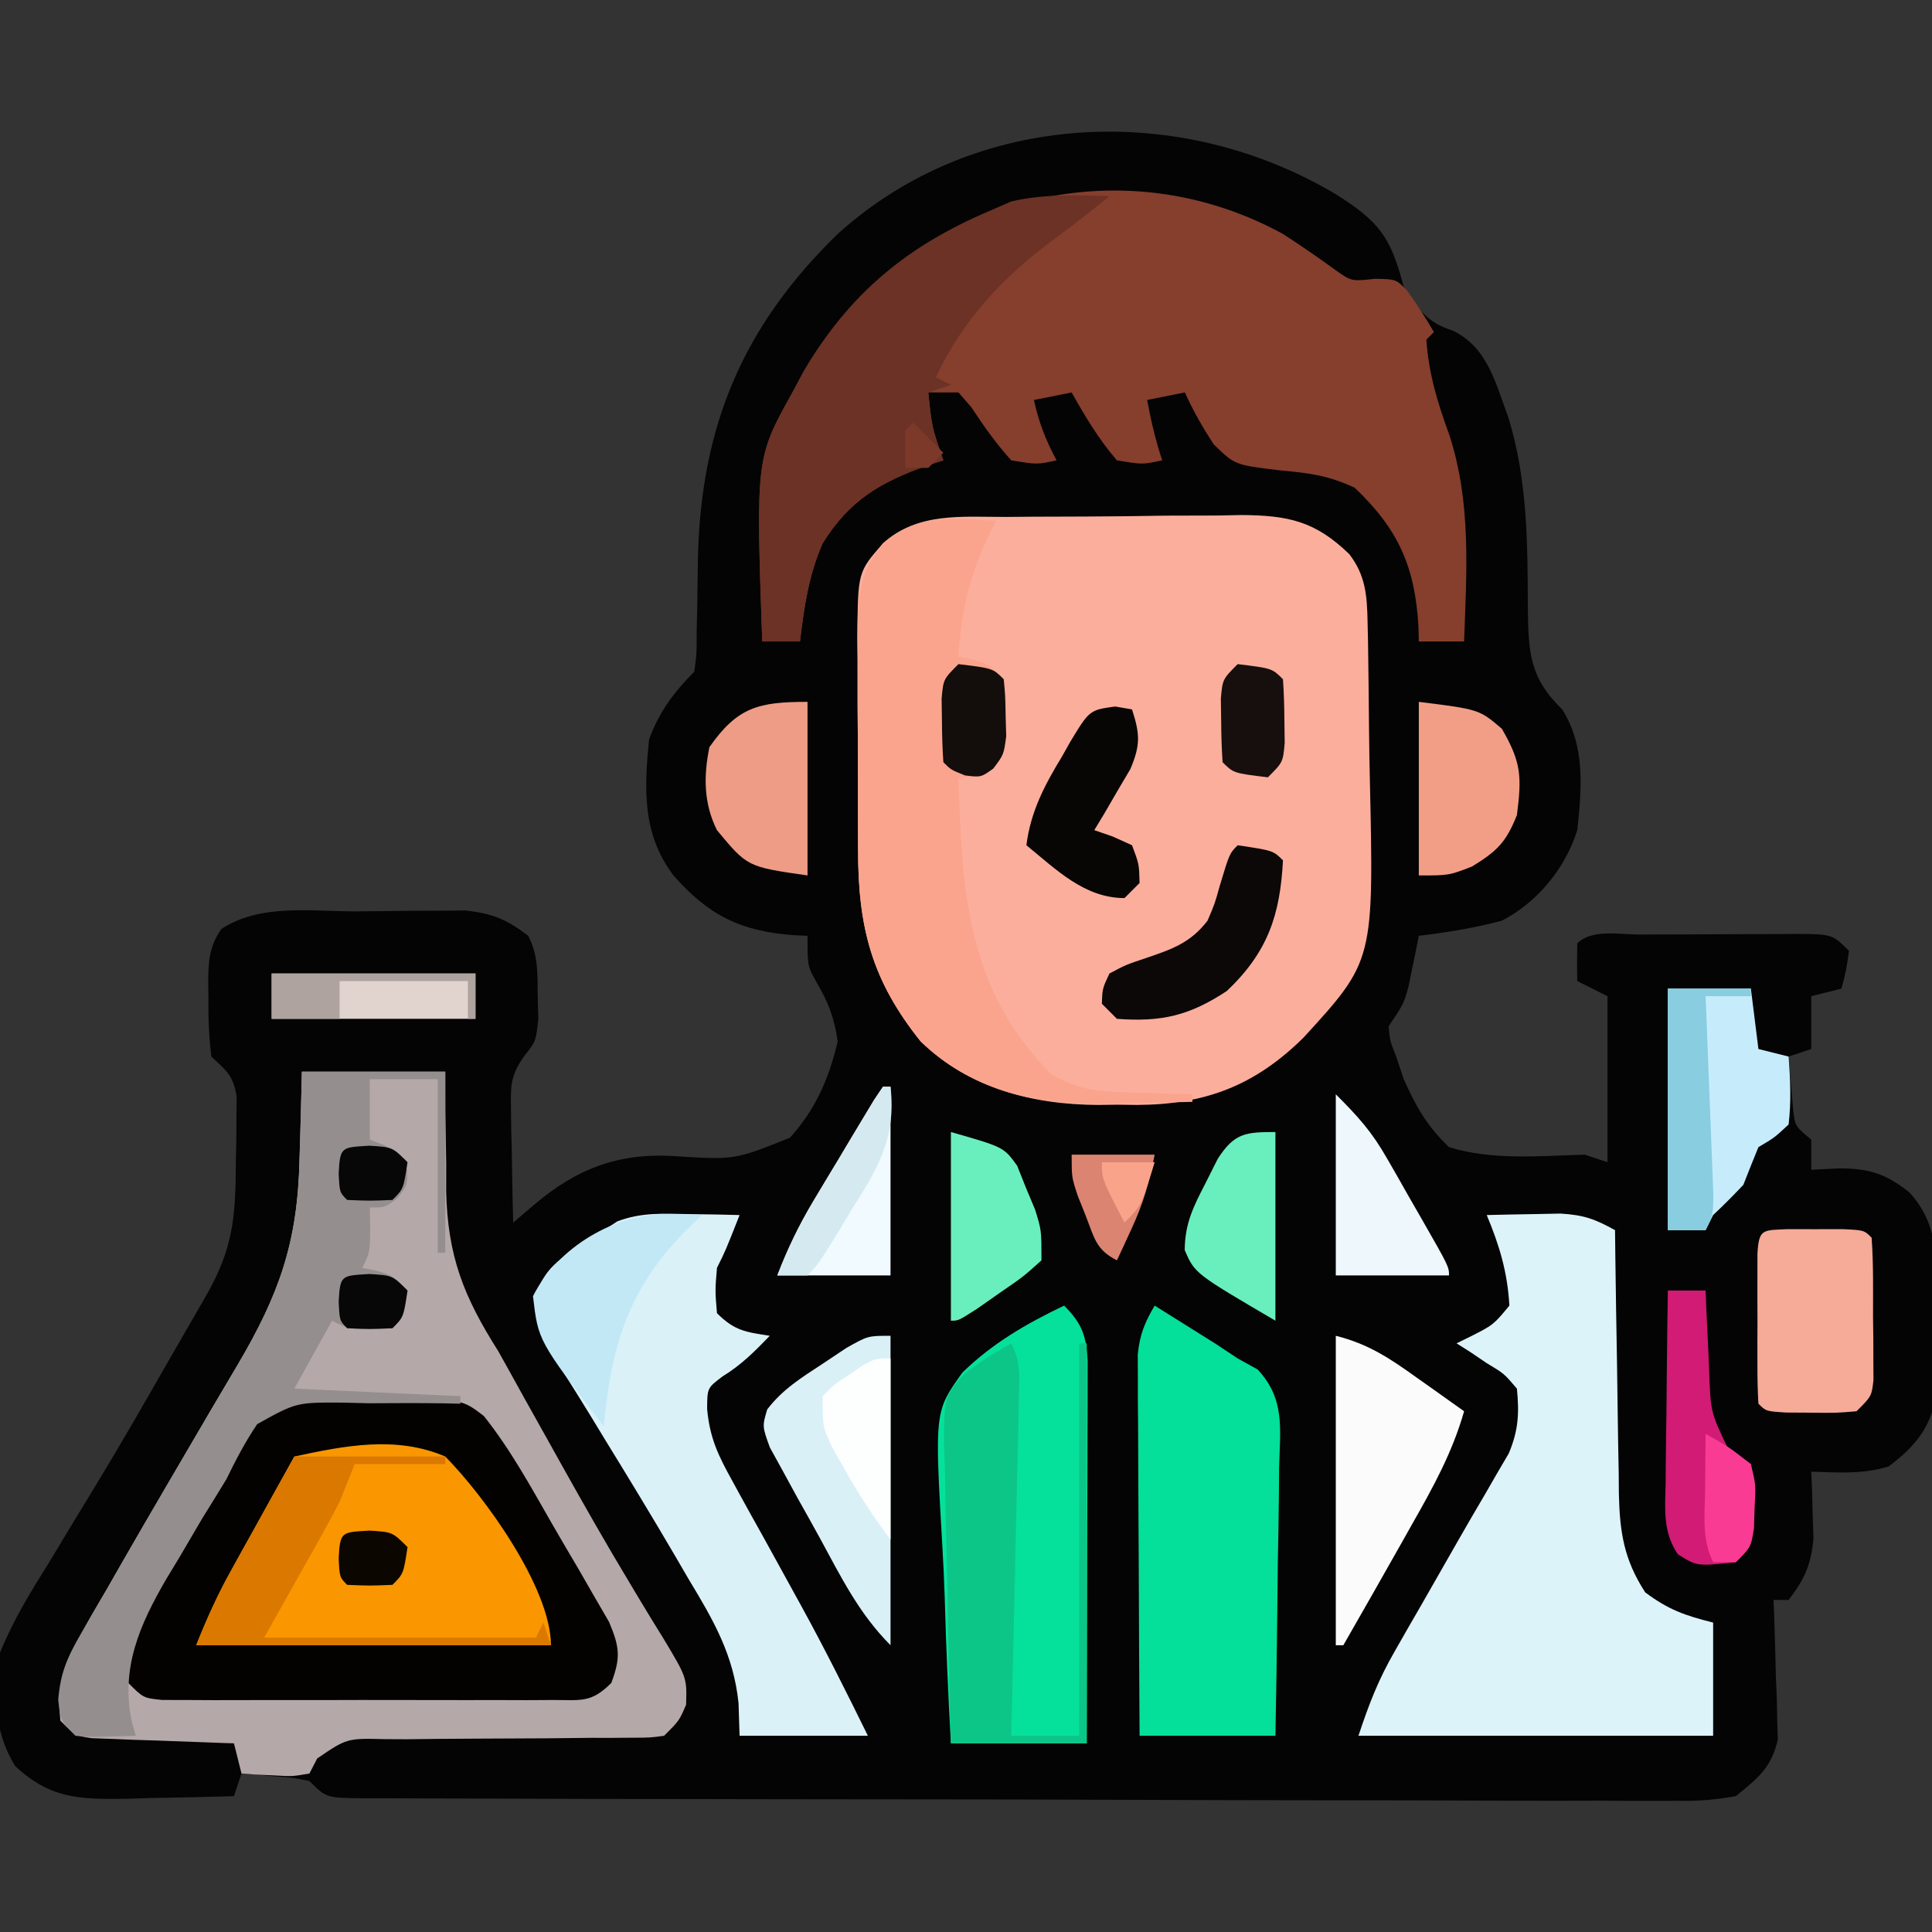 <?xml version="1.0" encoding="UTF-8"?>
<svg version="1.1" xmlns="http://www.w3.org/2000/svg" width="256" height="256">
<rect width="100%" height="100%" fill="#333333" stroke="none"/>
<path d="M0 0 C5.715 3.631 7.171 5.615 8.906 12.211 C10.865 15.251 11.934 16.895 15.406 18.023 C20.027 20.218 21.098 25.049 22.785 29.562 C25.319 37.861 25.329 46.221 25.352 54.846 C25.448 60.647 25.545 63.98 29.906 68.211 C32.99 73.111 32.493 78.623 31.906 84.211 C30.291 89.294 26.652 93.746 21.906 96.211 C18.268 97.174 14.641 97.766 10.906 98.211 C10.785 98.826 10.664 99.441 10.539 100.074 C10.288 101.287 10.288 101.287 10.031 102.523 C9.788 103.724 9.788 103.724 9.539 104.949 C8.906 107.211 8.906 107.211 6.906 110.211 C7.076 112.112 7.076 112.112 7.906 114.211 C8.235 115.194 8.564 116.178 8.902 117.191 C10.569 120.9 11.955 123.383 14.906 126.211 C20.695 128.002 26.928 127.369 32.906 127.211 C33.896 127.541 34.886 127.871 35.906 128.211 C35.906 120.951 35.906 113.691 35.906 106.211 C34.586 105.551 33.266 104.891 31.906 104.211 C31.864 102.545 31.866 100.877 31.906 99.211 C33.847 97.271 37.505 98.047 40.152 98.043 C40.879 98.04 41.605 98.036 42.353 98.033 C43.893 98.028 45.432 98.025 46.971 98.026 C49.33 98.023 51.689 98.005 54.049 97.986 C55.542 97.983 57.035 97.981 58.527 97.98 C59.236 97.973 59.944 97.966 60.674 97.959 C65.677 97.982 65.677 97.982 67.906 100.211 C67.531 102.836 67.531 102.836 66.906 105.211 C65.586 105.541 64.266 105.871 62.906 106.211 C62.906 108.521 62.906 110.831 62.906 113.211 C61.916 113.541 60.926 113.871 59.906 114.211 C60.02 115.67 60.148 117.128 60.281 118.586 C60.351 119.398 60.42 120.21 60.492 121.047 C60.735 123.414 60.735 123.414 62.906 125.211 C62.906 126.531 62.906 127.851 62.906 129.211 C64.123 129.149 65.34 129.087 66.594 129.023 C70.521 129.03 72.772 129.704 75.906 132.211 C80.425 137.097 79.381 142.846 79.344 149.148 C79.364 150.329 79.384 151.509 79.404 152.725 C79.404 153.863 79.403 155.002 79.402 156.176 C79.404 157.213 79.406 158.251 79.408 159.32 C78.682 163.502 76.51 166.008 73.156 168.523 C69.709 169.577 66.501 169.331 62.906 169.211 C62.941 170.019 62.976 170.827 63.012 171.66 C63.039 172.729 63.066 173.797 63.094 174.898 C63.129 175.954 63.163 177.01 63.199 178.098 C62.87 181.593 62.029 183.44 59.906 186.211 C59.246 186.211 58.586 186.211 57.906 186.211 C57.932 186.821 57.959 187.431 57.986 188.059 C58.09 190.839 58.155 193.618 58.219 196.398 C58.282 197.838 58.282 197.838 58.346 199.307 C58.362 200.238 58.378 201.169 58.395 202.129 C58.421 202.983 58.447 203.836 58.474 204.716 C57.627 208.441 55.849 209.83 52.906 212.211 C50.135 212.698 47.982 212.877 45.219 212.826 C44.453 212.831 43.686 212.837 42.897 212.843 C40.332 212.856 37.769 212.833 35.204 212.81 C33.365 212.812 31.525 212.816 29.685 212.822 C24.691 212.832 19.698 212.811 14.704 212.784 C9.483 212.76 4.262 212.763 -0.96 212.762 C-9.725 212.758 -18.491 212.734 -27.256 212.698 C-37.401 212.656 -47.545 212.639 -57.69 212.635 C-68.48 212.632 -79.269 212.613 -90.059 212.588 C-93.174 212.582 -96.289 212.578 -99.403 212.575 C-104.29 212.569 -109.176 212.553 -114.062 212.529 C-115.859 212.521 -117.656 212.517 -119.453 212.517 C-121.898 212.515 -124.343 212.502 -126.788 212.485 C-127.506 212.488 -128.224 212.49 -128.965 212.492 C-133.865 212.439 -133.865 212.439 -136.094 210.211 C-138.296 209.751 -138.296 209.751 -140.719 209.586 C-141.536 209.511 -142.353 209.436 -143.195 209.359 C-144.135 209.286 -144.135 209.286 -145.094 209.211 C-145.424 210.201 -145.754 211.191 -146.094 212.211 C-149.802 212.328 -153.509 212.398 -157.219 212.461 C-158.265 212.494 -159.312 212.528 -160.391 212.562 C-166.599 212.641 -170.471 212.546 -175.094 208.211 C-178.006 203.441 -177.932 198.624 -177.094 193.211 C-175.357 188.899 -172.998 185.078 -170.531 181.148 C-169.512 179.458 -168.493 177.767 -167.477 176.075 C-166.416 174.315 -165.344 172.561 -164.272 170.808 C-160.986 165.412 -157.856 159.926 -154.714 154.445 C-153.131 151.686 -151.537 148.934 -149.945 146.18 C-146.217 139.726 -145.881 135.717 -145.844 128.273 C-145.823 127.258 -145.803 126.243 -145.781 125.197 C-145.776 124.223 -145.771 123.249 -145.766 122.246 C-145.752 120.906 -145.752 120.906 -145.737 119.539 C-146.168 116.729 -147.067 116.1 -149.094 114.211 C-149.392 111.611 -149.513 109.304 -149.469 106.711 C-149.48 106.034 -149.492 105.357 -149.504 104.66 C-149.487 101.76 -149.45 99.719 -147.758 97.305 C-142.596 93.912 -135.842 94.987 -129.897 94.971 C-127.733 94.961 -125.57 94.93 -123.406 94.898 C-122.023 94.892 -120.641 94.887 -119.258 94.883 C-118.004 94.873 -116.751 94.864 -115.459 94.854 C-111.841 95.238 -109.971 96.028 -107.094 98.211 C-105.748 100.902 -105.888 103.083 -105.844 106.086 C-105.818 107.135 -105.792 108.185 -105.766 109.266 C-106.094 112.211 -106.094 112.211 -107.596 114.097 C-109.392 116.632 -109.446 117.907 -109.387 120.977 C-109.377 121.866 -109.367 122.755 -109.357 123.672 C-109.332 124.592 -109.307 125.513 -109.281 126.461 C-109.268 127.397 -109.254 128.333 -109.24 129.297 C-109.205 131.602 -109.156 133.906 -109.094 136.211 C-107.703 135.028 -107.703 135.028 -106.285 133.82 C-100.735 129.096 -95.204 126.983 -87.949 127.387 C-79.765 127.92 -79.765 127.92 -72.414 124.955 C-69.004 121.174 -67.258 117.131 -66.094 112.211 C-66.544 109.055 -67.331 107.033 -68.938 104.297 C-70.094 102.211 -70.094 102.211 -70.094 98.211 C-70.674 98.185 -71.254 98.159 -71.852 98.133 C-78.91 97.62 -83.198 95.54 -87.906 90.148 C-91.997 84.655 -91.736 78.835 -91.094 72.211 C-89.783 68.595 -87.82 65.938 -85.094 63.211 C-84.771 60.789 -84.771 60.789 -84.785 57.969 C-84.76 56.901 -84.735 55.834 -84.709 54.734 C-84.674 52.508 -84.643 50.281 -84.615 48.055 C-84.188 30.597 -78.649 17.423 -66.094 5.211 C-47.835 -11.309 -20.64 -12.339 0 0 Z " fill="#040404" transform="translate(177.094,25.789)"/>
<path d="M0 0 C1.108 -0.01 2.217 -0.02 3.359 -0.03 C5.7 -0.045 8.042 -0.052 10.384 -0.052 C13.957 -0.059 17.528 -0.113 21.102 -0.17 C23.38 -0.179 25.659 -0.185 27.938 -0.188 C29.001 -0.209 30.065 -0.231 31.161 -0.253 C37.343 -0.196 40.882 0.566 45.383 4.923 C47.537 7.718 47.739 10.387 47.81 13.785 C47.83 14.647 47.849 15.509 47.869 16.397 C47.927 20.364 47.976 24.33 48.007 28.297 C48.028 30.377 48.062 32.458 48.109 34.537 C48.653 58.796 48.653 58.796 39.342 68.974 C32.868 75.378 26.268 77.872 17.229 77.914 C15.959 77.897 15.959 77.897 14.664 77.879 C13.822 77.891 12.979 77.902 12.111 77.914 C3.394 77.874 -4.998 75.705 -11.398 69.504 C-17.928 61.364 -19.709 54.305 -19.699 44.031 C-19.704 43.031 -19.708 42.03 -19.712 40.999 C-19.718 38.89 -19.718 36.781 -19.714 34.673 C-19.711 31.449 -19.734 28.226 -19.76 25.002 C-19.762 22.949 -19.763 20.896 -19.762 18.844 C-19.771 17.882 -19.78 16.921 -19.79 15.93 C-19.73 7.304 -19.73 7.304 -16.398 3.504 C-11.754 -0.684 -5.907 0.018 0 0 Z " fill="#FCAE9C" transform="translate(133.398,68.496)"/>
<path d="M0 0 C6.27 0 12.54 0 19 0 C19.004 2.624 19.004 2.624 19.008 5.301 C19.045 7.638 19.085 9.975 19.125 12.312 C19.122 13.46 19.12 14.608 19.117 15.791 C19.313 24.422 21.425 29.784 26 37 C27.098 38.952 28.185 40.911 29.262 42.875 C30.403 44.917 31.545 46.959 32.688 49 C33.289 50.079 33.89 51.159 34.51 52.271 C37.404 57.446 40.33 62.593 43.391 67.672 C43.907 68.534 44.423 69.397 44.954 70.285 C45.919 71.889 46.897 73.486 47.887 75.074 C51.022 80.298 51.022 80.298 50.91 83.891 C50 86 50 86 48 88 C46.109 88.252 46.109 88.252 43.781 88.255 C42.91 88.262 42.039 88.269 41.142 88.276 C40.199 88.275 39.256 88.274 38.285 88.273 C36.3 88.294 34.315 88.315 32.33 88.336 C29.192 88.359 26.054 88.375 22.915 88.381 C19.892 88.39 16.87 88.424 13.848 88.461 C12.907 88.456 11.966 88.451 10.997 88.446 C5.969 88.326 5.969 88.326 2.026 91.009 C1.687 91.666 1.349 92.323 1 93 C-1.262 93.391 -1.262 93.391 -3.688 93.25 C-4.496 93.214 -5.304 93.178 -6.137 93.141 C-6.752 93.094 -7.366 93.048 -8 93 C-8.33 91.68 -8.66 90.36 -9 89 C-9.626 88.98 -10.251 88.96 -10.896 88.94 C-13.723 88.845 -16.549 88.735 -19.375 88.625 C-20.36 88.594 -21.345 88.563 -22.359 88.531 C-23.3 88.493 -24.241 88.454 -25.211 88.414 C-26.08 88.383 -26.95 88.351 -27.845 88.319 C-30 88 -30 88 -32 86 C-32.465 81.441 -31.695 78.721 -29.43 74.789 C-28.589 73.31 -28.589 73.31 -27.732 71.8 C-27.119 70.752 -26.506 69.705 -25.875 68.625 C-25.251 67.535 -24.628 66.444 -23.985 65.321 C-22.006 61.871 -20.008 58.433 -18 55 C-17.344 53.878 -16.687 52.756 -16.011 51.6 C-15.367 50.499 -14.722 49.399 -14.059 48.266 C-13.43 47.192 -12.802 46.119 -12.155 45.013 C-10.953 42.966 -9.746 40.922 -8.533 38.881 C-2.967 29.458 -0.541 22.543 -0.312 11.562 C-0.278 10.449 -0.244 9.336 -0.209 8.189 C-0.127 5.46 -0.062 2.73 0 0 Z " fill="#B5A8A8" transform="translate(40,142)"/>
<path d="M0 0 C2.411 1.56 4.752 3.178 7.074 4.867 C9.095 6.282 9.095 6.282 12.25 5.938 C15 6 15 6 16.477 7.535 C17.744 9.316 18.909 11.107 20 13 C19.505 13.495 19.505 13.495 19 14 C19.313 18.592 20.495 22.368 22.062 26.688 C24.962 35.627 24.334 44.706 24 54 C22.02 54 20.04 54 18 54 C17.986 53.371 17.972 52.742 17.957 52.094 C17.512 44.113 15.296 39.132 9.5 33.625 C5.891 31.949 3.423 31.682 -0.5 31.312 C-6.377 30.607 -6.377 30.607 -9.176 27.879 C-10.642 25.636 -11.9 23.441 -13 21 C-14.65 21.33 -16.3 21.66 -18 22 C-17.477 24.763 -16.891 27.326 -16 30 C-18.625 30.562 -18.625 30.562 -22 30 C-24.399 27.228 -26.213 24.193 -28 21 C-29.65 21.33 -31.3 21.66 -33 22 C-32.372 24.929 -31.414 27.361 -30 30 C-32.562 30.562 -32.562 30.562 -36 30 C-38.011 27.781 -39.645 25.47 -41.289 22.969 C-41.854 22.319 -42.418 21.669 -43 21 C-44.32 21 -45.64 21 -47 21 C-46.515 25.646 -46.515 25.646 -45 30 C-45.652 30.208 -46.305 30.415 -46.977 30.629 C-53.308 32.861 -57.413 35.235 -61 41 C-62.852 45.234 -63.451 49.425 -64 54 C-65.65 54 -67.3 54 -69 54 C-69.836 29.699 -69.836 29.699 -65 21 C-64.502 20.072 -64.005 19.144 -63.492 18.188 C-50.582 -3.91 -22.796 -12.461 0 0 Z " fill="#863E2D" transform="translate(170,31)"/>
<path d="M0 0 C1.184 -0.006 2.368 -0.013 3.588 -0.02 C12.243 0.088 12.243 0.088 15.061 2.266 C18.603 6.718 21.31 11.69 24.13 16.615 C25.25 18.562 26.391 20.494 27.533 22.428 C28.249 23.668 28.963 24.91 29.676 26.152 C30.326 27.274 30.976 28.395 31.646 29.551 C33.056 32.908 33.196 34.254 31.938 37.625 C29.266 40.297 27.967 39.878 24.234 39.884 C23.04 39.89 21.845 39.896 20.614 39.903 C19.318 39.899 18.023 39.895 16.688 39.891 C15.35 39.892 14.012 39.894 12.675 39.896 C9.87 39.899 7.066 39.895 4.262 39.886 C0.663 39.874 -2.935 39.881 -6.533 39.893 C-9.295 39.9 -12.057 39.898 -14.82 39.893 C-16.793 39.891 -18.766 39.897 -20.739 39.903 C-21.934 39.897 -23.129 39.89 -24.359 39.884 C-25.415 39.882 -26.47 39.881 -27.558 39.879 C-30.062 39.625 -30.062 39.625 -32.062 37.625 C-32.596 32.801 -31.541 29.95 -29.176 25.781 C-28.567 24.7 -27.958 23.618 -27.33 22.504 C-26.685 21.389 -26.04 20.274 -25.375 19.125 C-24.749 18.01 -24.123 16.895 -23.479 15.746 C-21.727 12.669 -19.908 9.646 -18.062 6.625 C-17.695 5.934 -17.328 5.242 -16.949 4.53 C-13.221 -1.448 -6.174 -0.169 0 0 Z " fill="#030201" transform="translate(49.062,185.375)"/>
<path d="M0 0 C2.083 -0.054 4.166 -0.093 6.25 -0.125 C7.99 -0.16 7.99 -0.16 9.766 -0.195 C12.908 -0.006 14.318 0.527 17 2 C17.015 3.241 17.029 4.482 17.044 5.76 C17.102 10.379 17.18 14.997 17.262 19.615 C17.296 21.611 17.324 23.607 17.346 25.603 C17.38 28.478 17.432 31.352 17.488 34.227 C17.495 35.114 17.501 36.002 17.508 36.917 C17.627 41.997 18.159 45.612 21 50 C24.087 52.296 26.216 53.054 30 54 C30 58.95 30 63.9 30 69 C14.49 69 -1.02 69 -17 69 C-15.56 64.68 -14.372 61.593 -12.172 57.77 C-11.619 56.801 -11.066 55.832 -10.496 54.834 C-9.92 53.837 -9.344 52.84 -8.75 51.812 C-7.056 48.859 -5.365 45.904 -3.682 42.944 C-2.549 40.961 -1.402 38.987 -0.24 37.021 C0.308 36.069 0.857 35.117 1.422 34.137 C2.166 32.87 2.166 32.87 2.925 31.577 C4.204 28.511 4.318 26.292 4 23 C2.306 21.008 2.306 21.008 0 19.625 C-0.743 19.122 -1.485 18.62 -2.25 18.102 C-2.828 17.738 -3.405 17.375 -4 17 C-3.377 16.694 -2.755 16.389 -2.113 16.074 C0.891 14.548 0.891 14.548 3 12 C2.755 7.59 1.687 4.041 0 0 Z " fill="#DCF3F9" transform="translate(197,161)"/>
<path d="M0 0 C1.263 0.018 2.527 0.036 3.828 0.055 C4.792 0.078 5.757 0.101 6.75 0.125 C4.875 4.875 4.875 4.875 3.75 7.125 C3.5 10.125 3.5 10.125 3.75 13.125 C6.11 15.485 7.529 15.616 10.75 16.125 C8.748 18.199 6.969 19.991 4.5 21.5 C2.461 23.038 2.461 23.038 2.449 25.833 C2.804 29.714 3.935 32.012 5.82 35.414 C6.139 35.999 6.458 36.583 6.786 37.185 C7.804 39.047 8.839 40.899 9.875 42.75 C10.883 44.575 11.887 46.403 12.89 48.23 C13.549 49.431 14.209 50.631 14.871 51.83 C18 57.517 20.886 63.3 23.75 69.125 C18.14 69.125 12.53 69.125 6.75 69.125 C6.704 67.697 6.657 66.268 6.609 64.797 C5.957 58.397 3.284 53.807 0 48.375 C-0.572 47.392 -1.144 46.409 -1.733 45.397 C-4.766 40.205 -7.89 35.072 -11.039 29.949 C-11.64 28.961 -12.241 27.972 -12.86 26.954 C-14.015 25.062 -15.186 23.179 -16.374 21.308 C-20.227 15.013 -20.227 15.013 -20.34 10.707 C-19.098 7.764 -18.067 6.651 -15.438 4.875 C-14.75 4.395 -14.063 3.916 -13.355 3.422 C-12.313 2.78 -12.313 2.78 -11.25 2.125 C-10.653 1.741 -10.056 1.357 -9.441 0.961 C-6.261 -0.252 -3.387 -0.063 0 0 Z " fill="#DAF1F8" transform="translate(91.25,160.875)"/>
<path d="M0 0 C-0.277 0.545 -0.554 1.091 -0.84 1.652 C-3.513 7.217 -4.609 11.841 -5 18 C-4.381 18.124 -3.763 18.247 -3.125 18.375 C-1 19 -1 19 1 21 C1.301 23.277 1.301 23.277 1.312 25.938 C1.329 26.813 1.346 27.688 1.363 28.59 C1 31 1 31 -0.332 32.816 C-2 34 -2 34 -5 34 C-4.526 49.003 -3.94 61.916 7.176 73.211 C10.934 75.591 13.949 75.664 18.312 75.75 C19.053 75.78 19.794 75.809 20.557 75.84 C22.371 75.91 24.185 75.957 26 76 C26 76.33 26 76.66 26 77 C22.854 77.088 19.709 77.141 16.562 77.188 C15.684 77.213 14.806 77.238 13.9 77.264 C4.974 77.362 -3.426 75.369 -10 69 C-16.53 60.86 -18.311 53.801 -18.301 43.527 C-18.305 42.527 -18.309 41.526 -18.314 40.495 C-18.319 38.386 -18.32 36.277 -18.316 34.169 C-18.313 30.945 -18.336 27.722 -18.361 24.498 C-18.364 22.445 -18.364 20.393 -18.363 18.34 C-18.372 17.378 -18.382 16.417 -18.391 15.426 C-18.357 10.471 -18.267 7.001 -15 3 C-10.527 -0.931 -5.623 -0.295 0 0 Z " fill="#FBA48D" transform="translate(132,69)"/>
<path d="M0 0 C2.384 2.384 2.951 4.026 3.12 7.373 C3.117 8.775 3.117 8.775 3.114 10.206 C3.113 11.267 3.113 12.328 3.113 13.421 C3.108 14.564 3.103 15.708 3.098 16.887 C3.096 18.059 3.095 19.231 3.093 20.439 C3.088 24.188 3.075 27.938 3.062 31.688 C3.057 34.227 3.053 36.767 3.049 39.307 C3.038 45.538 3.021 51.769 3 58 C-2.94 58 -8.88 58 -15 58 C-15.373 51.509 -15.644 45.023 -15.824 38.524 C-15.899 36.318 -16.001 34.113 -16.132 31.91 C-17.164 14.024 -17.164 14.024 -13.479 8.875 C-9.499 4.987 -4.992 2.391 0 0 Z " fill="#05E19A" transform="translate(141,173)"/>
<path d="M0 0 C1.732 1.08 3.46 2.164 5.188 3.25 C6.15 3.853 7.113 4.457 8.105 5.078 C9.538 6.029 9.538 6.029 11 7 C11.875 7.484 12.749 7.968 13.65 8.467 C17.304 12.406 16.624 16.272 16.488 21.453 C16.481 22.468 16.474 23.484 16.467 24.53 C16.439 27.771 16.376 31.01 16.312 34.25 C16.287 36.448 16.265 38.646 16.244 40.844 C16.189 46.23 16.103 51.615 16 57 C10.06 57 4.12 57 -2 57 C-2.049 49.525 -2.086 42.051 -2.11 34.576 C-2.12 32.032 -2.134 29.489 -2.151 26.946 C-2.175 23.292 -2.186 19.638 -2.195 15.984 C-2.206 14.846 -2.216 13.707 -2.227 12.534 C-2.227 11.473 -2.227 10.412 -2.227 9.319 C-2.231 8.387 -2.236 7.454 -2.241 6.493 C-1.988 3.877 -1.328 2.246 0 0 Z " fill="#04DF99" transform="translate(153,173)"/>
<path d="M0 0 C6.678 -1.451 13.528 -2.791 20 0 C25.119 5.159 34 17.396 34 25 C18.49 25 2.98 25 -13 25 C-11.59 21.474 -10.22 18.419 -8.398 15.137 C-7.664 13.807 -7.664 13.807 -6.914 12.451 C-6.406 11.539 -5.898 10.627 -5.375 9.688 C-4.859 8.756 -4.344 7.825 -3.812 6.865 C-2.544 4.575 -1.273 2.287 0 0 Z " fill="#FA9600" transform="translate(39,193)"/>
<path d="M0 0 C6.27 0 12.54 0 19 0 C19 7.92 19 15.84 19 24 C18.67 24 18.34 24 18 24 C18 16.41 18 8.82 18 1 C15.03 1 12.06 1 9 1 C9 3.64 9 6.28 9 9 C9.959 9.371 9.959 9.371 10.938 9.75 C13 11 13 11 13.938 12.938 C14 15 14 15 12.688 16.75 C11 18 11 18 9 18 C9.021 18.949 9.041 19.898 9.062 20.875 C9 24 9 24 8 26 C8.619 26.124 9.238 26.247 9.875 26.375 C12 27 12 27 14 29 C13.464 32.536 13.464 32.536 12 34 C6.471 34.235 6.471 34.235 4 33 C2.35 35.97 0.7 38.94 -1 42 C9.89 42.495 9.89 42.495 21 43 C21 43.33 21 43.66 21 44 C20.274 43.983 19.548 43.966 18.8 43.949 C15.491 43.899 12.185 43.917 8.875 43.938 C7.162 43.896 7.162 43.896 5.414 43.854 C-0.743 43.822 -0.743 43.822 -5.922 46.706 C-7.512 49.061 -8.754 51.447 -10 54 C-11.047 55.726 -12.106 57.445 -13.176 59.156 C-14.225 60.935 -15.27 62.717 -16.312 64.5 C-16.849 65.386 -17.386 66.271 -17.939 67.184 C-21.498 73.295 -24.075 79.098 -22.505 86.256 C-22.338 86.831 -22.172 87.407 -22 88 C-28.055 88.195 -28.055 88.195 -30 88 C-32 86 -32 86 -32.286 83.201 C-31.973 79.7 -31.174 77.816 -29.43 74.789 C-28.589 73.31 -28.589 73.31 -27.732 71.8 C-27.119 70.752 -26.506 69.705 -25.875 68.625 C-25.251 67.535 -24.628 66.444 -23.985 65.321 C-22.006 61.871 -20.008 58.433 -18 55 C-17.344 53.878 -16.687 52.756 -16.011 51.6 C-15.367 50.499 -14.722 49.399 -14.059 48.266 C-13.43 47.192 -12.802 46.119 -12.155 45.013 C-10.953 42.966 -9.746 40.922 -8.533 38.881 C-2.967 29.458 -0.541 22.543 -0.312 11.562 C-0.278 10.449 -0.244 9.336 -0.209 8.189 C-0.127 5.46 -0.062 2.73 0 0 Z " fill="#958E8E" transform="translate(40,142)"/>
<path d="M0 0 C-2.333 1.882 -4.659 3.754 -7.09 5.508 C-13.915 10.525 -19.383 16.26 -23 24 C-22.34 24.33 -21.68 24.66 -21 25 C-21.99 25.33 -22.98 25.66 -24 26 C-23.515 30.646 -23.515 30.646 -22 35 C-22.652 35.208 -23.305 35.415 -23.977 35.629 C-30.308 37.861 -34.413 40.235 -38 46 C-39.852 50.234 -40.451 54.425 -41 59 C-42.65 59 -44.3 59 -46 59 C-46.836 34.699 -46.836 34.699 -42 26 C-41.502 25.072 -41.005 24.144 -40.492 23.188 C-34.52 12.965 -26.831 6.605 -16 2 C-15.01 1.567 -14.02 1.134 -13 0.688 C-8.663 -0.306 -4.428 -0.158 0 0 Z " fill="#6B3225" transform="translate(147,26)"/>
<path d="M0 0 C1.241 2.482 1.084 4.044 1.022 6.817 C0.992 8.318 0.992 8.318 0.961 9.85 C0.92 11.475 0.92 11.475 0.879 13.133 C0.855 14.24 0.832 15.347 0.807 16.487 C0.731 20.033 0.647 23.579 0.562 27.125 C0.509 29.525 0.457 31.924 0.404 34.324 C0.275 40.216 0.14 46.108 0 52 C2.97 52 5.94 52 9 52 C9 34.84 9 17.68 9 0 C9.33 0 9.66 0 10 0 C10 17.49 10 34.98 10 53 C4.06 53 -1.88 53 -8 53 C-8.198 46.417 -8.343 39.835 -8.439 33.249 C-8.48 31.01 -8.534 28.771 -8.604 26.533 C-8.701 23.311 -8.746 20.091 -8.781 16.867 C-8.823 15.87 -8.864 14.873 -8.906 13.846 C-8.911 6.996 -8.911 6.996 -6.166 3.993 C-4.171 2.487 -2.198 1.187 0 0 Z " fill="#0CC688" transform="translate(134,178)"/>
<path d="M0 0 C0 13.53 0 27.06 0 41 C-4.146 36.854 -6.533 32.013 -9.318 26.885 C-10.312 25.064 -11.328 23.256 -12.346 21.447 C-12.97 20.301 -13.595 19.154 -14.238 17.973 C-14.816 16.923 -15.394 15.874 -15.99 14.793 C-17 12 -17 12 -16.342 9.76 C-14.32 7.108 -11.843 5.57 -9.062 3.75 C-8.002 3.044 -6.941 2.337 -5.848 1.609 C-3 0 -3 0 0 0 Z " fill="#DAF0F7" transform="translate(118,177)"/>
<path d="M0 0 C3.63 0 7.26 0 11 0 C11.33 2.64 11.66 5.28 12 8 C13.32 8.33 14.64 8.66 16 9 C16.229 12.033 16.357 14.975 16 18 C14.125 19.75 14.125 19.75 12 21 C11.319 22.661 10.653 24.328 10 26 C8.706 27.372 7.377 28.712 6 30 C5.67 30.66 5.34 31.32 5 32 C3.35 32 1.7 32 0 32 C0 21.44 0 10.88 0 0 Z " fill="#C6ECFB" transform="translate(221,131)"/>
<path d="M0 0 C4.338 1.085 7.191 3.009 10.75 5.562 C11.352 5.987 11.954 6.412 12.574 6.85 C14.053 7.894 15.527 8.946 17 10 C15.449 15.447 12.907 20.05 10.125 24.938 C9.691 25.71 9.256 26.483 8.809 27.279 C6.227 31.865 3.615 36.433 1 41 C0.67 41 0.34 41 0 41 C0 27.47 0 13.94 0 0 Z " fill="#FBFBFB" transform="translate(177,177)"/>
<path d="M0 0 C1.186 0.003 2.372 0.005 3.594 0.008 C4.78 0.005 5.966 0.003 7.188 0 C10.094 0.133 10.094 0.133 11.094 1.133 C11.345 4.605 11.279 8.09 11.281 11.57 C11.293 12.551 11.306 13.531 11.318 14.541 C11.321 15.946 11.321 15.946 11.324 17.379 C11.328 18.242 11.332 19.105 11.337 19.994 C11.094 22.133 11.094 22.133 9.094 24.133 C6.309 24.363 6.309 24.363 3.031 24.32 C1.405 24.311 1.405 24.311 -0.254 24.301 C-2.906 24.133 -2.906 24.133 -3.906 23.133 C-4.005 21.51 -4.037 19.883 -4.039 18.258 C-4.04 17.273 -4.042 16.288 -4.043 15.273 C-4.039 14.237 -4.035 13.201 -4.031 12.133 C-4.037 10.578 -4.037 10.578 -4.043 8.992 C-4.042 8.007 -4.04 7.022 -4.039 6.008 C-4.038 5.098 -4.037 4.188 -4.036 3.25 C-3.833 -0.065 -3.377 0.154 0 0 Z " fill="#F6AA98" transform="translate(236.906,162.867)"/>
<path d="M0 0 C6.6 0 13.2 0 20 0 C20 0.33 20 0.66 20 1 C16.04 1 12.08 1 8 1 C7.34 2.65 6.68 4.3 6 6 C5.232 7.489 4.437 8.965 3.617 10.426 C3.216 11.144 2.815 11.863 2.402 12.603 C1.646 13.944 1.646 13.944 0.875 15.312 C-0.734 18.179 -2.342 21.046 -4 24 C7.88 24 19.76 24 32 24 C32.33 23.34 32.66 22.68 33 22 C33.495 23.485 33.495 23.485 34 25 C18.49 25 2.98 25 -13 25 C-11.59 21.474 -10.22 18.419 -8.398 15.137 C-7.664 13.807 -7.664 13.807 -6.914 12.451 C-6.406 11.539 -5.898 10.627 -5.375 9.688 C-4.859 8.756 -4.344 7.825 -3.812 6.865 C-2.544 4.575 -1.272 2.287 0 0 Z " fill="#DB7800" transform="translate(39,193)"/>
<path d="M0 0 C1.65 0 3.3 0 5 0 C5.073 1.771 5.073 1.771 5.148 3.578 C5.223 5.135 5.299 6.693 5.375 8.25 C5.406 9.027 5.437 9.805 5.469 10.605 C5.667 16.115 5.667 16.115 8 21 C8.99 21.66 9.98 22.32 11 23 C11.363 25.531 11.363 25.531 11.312 28.5 C11.309 29.48 11.305 30.459 11.301 31.469 C11 34 11 34 9 36 C3.87 36.546 3.87 36.546 1.327 34.95 C-0.697 31.976 -0.369 28.956 -0.293 25.488 C-0.289 24.76 -0.284 24.032 -0.28 23.282 C-0.263 20.958 -0.226 18.636 -0.188 16.312 C-0.172 14.736 -0.159 13.16 -0.146 11.584 C-0.113 7.722 -0.062 3.861 0 0 Z " fill="#D11B74" transform="translate(221,171)"/>
<path d="M0 0 C0 7.59 0 15.18 0 23 C-7.968 21.862 -7.968 21.862 -12 17 C-13.767 13.466 -13.784 9.837 -13 6 C-9.279 0.698 -6.516 0 0 0 Z " fill="#EE9C85" transform="translate(107,93)"/>
<path d="M0 0 C8 1 8 1 11 3.562 C13.594 8.022 13.646 9.912 13 15 C11.553 18.618 10.392 19.758 7.062 21.812 C4 23 4 23 0 23 C0 15.41 0 7.82 0 0 Z " fill="#F29E87" transform="translate(188,93)"/>
<path d="M0 0 C4.706 0.706 4.706 0.706 6 2 C5.625 9.255 3.982 14.171 -1.438 19.312 C-6.364 22.557 -10.055 23.449 -16 23 C-16.66 22.34 -17.32 21.68 -18 21 C-17.93 19.004 -17.93 19.004 -17 17 C-14.82 15.84 -14.82 15.84 -12.125 14.938 C-8.685 13.769 -6.247 12.925 -4 10 C-3.042 7.772 -3.042 7.772 -2.375 5.375 C-1.083 1.083 -1.083 1.083 0 0 Z " fill="#0B0807" transform="translate(164,112)"/>
<path d="M0 0 C0.799 0.018 1.598 0.036 2.422 0.055 C3.025 0.078 3.628 0.101 4.25 0.125 C3.507 0.847 2.765 1.569 2 2.312 C-5.543 10.027 -7.768 17.516 -8.75 28.125 C-17.446 16.757 -17.446 16.757 -18.125 10.875 C-14.898 4.422 -7.163 -0.211 0 0 Z " fill="#C2E8F6" transform="translate(88.75,160.875)"/>
<path d="M0 0 C0.737 0.128 1.475 0.255 2.234 0.387 C3.282 3.662 3.373 5.058 2.02 8.281 C1.451 9.244 0.883 10.207 0.297 11.199 C-0.269 12.175 -0.835 13.151 -1.418 14.156 C-2.085 15.26 -2.085 15.26 -2.766 16.387 C-1.96 16.665 -1.154 16.944 -0.324 17.23 C0.52 17.612 1.364 17.994 2.234 18.387 C3.172 20.887 3.172 20.887 3.234 23.387 C2.574 24.047 1.914 24.707 1.234 25.387 C-4.087 25.387 -7.84 21.572 -11.766 18.387 C-11.188 13.873 -9.34 10.406 -7.016 6.574 C-6.513 5.678 -6.513 5.678 -6 4.764 C-3.413 0.477 -3.413 0.477 0 0 Z " fill="#080605" transform="translate(147.766,93.613)"/>
<path d="M0 0 C0 8.25 0 16.5 0 25 C-10.679 18.74 -10.679 18.74 -12.02 15.652 C-11.993 12.104 -10.875 9.891 -9.25 6.75 C-8.719 5.693 -8.188 4.636 -7.641 3.547 C-5.442 0.134 -3.973 0 0 0 Z " fill="#69EEBD" transform="translate(169,150)"/>
<path d="M0 0 C0.33 0 0.66 0 1 0 C1 8.25 1 16.5 1 25 C-3.95 25 -8.9 25 -14 25 C-12.547 21.367 -11.191 18.438 -9.215 15.137 C-8.684 14.25 -8.154 13.364 -7.607 12.451 C-6.781 11.083 -6.781 11.083 -5.938 9.688 C-5.383 8.756 -4.828 7.825 -4.256 6.865 C-3.727 5.985 -3.198 5.106 -2.652 4.199 C-2.168 3.393 -1.683 2.587 -1.183 1.757 C-0.793 1.177 -0.402 0.597 0 0 Z " fill="#F1FAFE" transform="translate(117,144)"/>
<path d="M0 0 C7 2 7 2 8.777 4.461 C9.16 5.423 9.543 6.384 9.938 7.375 C10.338 8.331 10.739 9.288 11.152 10.273 C12 13 12 13 12 17 C9.629 19.141 9.629 19.141 6.562 21.25 C5.553 21.956 4.544 22.663 3.504 23.391 C1 25 1 25 0 25 C0 16.75 0 8.5 0 0 Z " fill="#69EFBD" transform="translate(126,150)"/>
<path d="M0 0 C3.046 3.046 4.757 4.946 6.797 8.512 C7.28 9.352 7.764 10.191 8.262 11.057 C8.998 12.359 8.998 12.359 9.75 13.688 C10.257 14.567 10.763 15.447 11.285 16.354 C15 22.847 15 22.847 15 24 C10.05 24 5.1 24 0 24 C0 16.08 0 8.16 0 0 Z " fill="#EEF7FB" transform="translate(177,145)"/>
<path d="M0 0 C3.63 0 7.26 0 11 0 C11 0.33 11 0.66 11 1 C9.02 1 7.04 1 5 1 C5.053 2.302 5.053 2.302 5.108 3.63 C5.237 6.847 5.361 10.063 5.482 13.28 C5.536 14.673 5.591 16.066 5.648 17.459 C5.73 19.459 5.805 21.46 5.879 23.461 C5.926 24.665 5.973 25.87 6.022 27.111 C6 30 6 30 5 32 C3.35 32 1.7 32 0 32 C0 21.44 0 10.88 0 0 Z " fill="#89CDE1" transform="translate(221,131)"/>
<path d="M0 0 C8.91 0 17.82 0 27 0 C27 1.98 27 3.96 27 6 C18.09 6 9.18 6 0 6 C0 4.02 0 2.04 0 0 Z " fill="#E1D3CE" transform="translate(36,129)"/>
<path d="M0 0 C0 7.92 0 15.84 0 24 C-2.358 20.856 -4.289 17.913 -6.188 14.5 C-6.717 13.562 -7.247 12.623 -7.793 11.656 C-9 9 -9 9 -9 5 C-7.539 3.516 -7.539 3.516 -5.625 2.25 C-4.999 1.822 -4.372 1.394 -3.727 0.953 C-2 0 -2 0 0 0 Z " fill="#FDFEFE" transform="translate(118,180)"/>
<path d="M0 0 C4.556 0.556 4.556 0.556 6 2 C6.125 3.809 6.176 5.624 6.188 7.438 C6.202 8.426 6.216 9.415 6.23 10.434 C6 13 6 13 4 15 C-0.556 14.444 -0.556 14.444 -2 13 C-2.125 11.191 -2.176 9.376 -2.188 7.562 C-2.202 6.574 -2.216 5.585 -2.23 4.566 C-2 2 -2 2 0 0 Z " fill="#160F0D" transform="translate(164,88)"/>
<path d="M0 0 C4.556 0.556 4.556 0.556 6 2 C6.203 4.18 6.203 4.18 6.25 6.875 C6.289 8.201 6.289 8.201 6.328 9.555 C6 12 6 12 4.617 13.836 C3 15 3 15 0.875 14.75 C-1 14 -1 14 -2 13 C-2.125 11.191 -2.176 9.376 -2.188 7.562 C-2.202 6.574 -2.216 5.585 -2.23 4.566 C-2 2 -2 2 0 0 Z " fill="#130D0B" transform="translate(127,88)"/>
<path d="M0 0 C3.63 0 7.26 0 11 0 C10.235 3.823 9.524 6.384 7.938 9.812 C7.394 10.998 7.394 10.998 6.84 12.207 C6.563 12.799 6.286 13.39 6 14 C3.208 12.604 2.998 10.996 1.875 8.125 C1.345 6.799 1.345 6.799 0.805 5.445 C0 3 0 3 0 0 Z " fill="#DA8471" transform="translate(142,153)"/>
<path d="M0 0 C0.33 0 0.66 0 1 0 C1.767 6.799 -0.668 10.783 -4.25 16.438 C-4.741 17.264 -5.232 18.091 -5.738 18.943 C-8.532 23.455 -8.532 23.455 -10 25 C-11.32 25 -12.64 25 -14 25 C-12.682 21.495 -11.137 18.348 -9.215 15.137 C-8.684 14.25 -8.154 13.364 -7.607 12.451 C-6.781 11.083 -6.781 11.083 -5.938 9.688 C-5.383 8.756 -4.828 7.825 -4.256 6.865 C-3.727 5.985 -3.198 5.106 -2.652 4.199 C-2.168 3.393 -1.683 2.587 -1.183 1.757 C-0.793 1.177 -0.402 0.597 0 0 Z " fill="#D4EAF0" transform="translate(117,144)"/>
<path d="M0 0 C2.969 1.648 2.969 1.648 6 4 C6.656 6.727 6.656 6.727 6.5 9.625 C6.469 10.587 6.438 11.548 6.406 12.539 C6 15 6 15 4 17 C3.01 17 2.02 17 1 17 C-0.533 13.935 -0.103 10.732 -0.062 7.375 C-0.058 6.669 -0.053 5.962 -0.049 5.234 C-0.037 3.49 -0.019 1.745 0 0 Z " fill="#FA3B94" transform="translate(226,190)"/>
<path d="M0 0 C8.91 0 17.82 0 27 0 C27 1.98 27 3.96 27 6 C26.67 6 26.34 6 26 6 C26 4.35 26 2.7 26 1 C20.39 1 14.78 1 9 1 C9 2.65 9 4.3 9 6 C6.03 6 3.06 6 0 6 C0 4.02 0 2.04 0 0 Z " fill="#AFA39F" transform="translate(36,129)"/>
<path d="M0 0 C3.062 0.188 3.062 0.188 5.062 2.188 C4.527 5.723 4.527 5.723 3.062 7.188 C0.062 7.312 0.062 7.312 -2.938 7.188 C-3.938 6.188 -3.938 6.188 -4.062 3.688 C-3.882 0.07 -3.664 0.234 0 0 Z " fill="#0B0600" transform="translate(48.938,202.812)"/>
<path d="M0 0 C3.062 0.188 3.062 0.188 5.062 2.188 C4.527 5.723 4.527 5.723 3.062 7.188 C0.062 7.312 0.062 7.312 -2.938 7.188 C-3.938 6.188 -3.938 6.188 -4.062 3.688 C-3.882 0.07 -3.664 0.234 0 0 Z " fill="#070707" transform="translate(48.938,168.812)"/>
<path d="M0 0 C3.062 0.188 3.062 0.188 5.062 2.188 C4.527 5.723 4.527 5.723 3.062 7.188 C0.062 7.312 0.062 7.312 -2.938 7.188 C-3.938 6.188 -3.938 6.188 -4.062 3.688 C-3.882 0.07 -3.664 0.234 0 0 Z " fill="#070707" transform="translate(48.938,151.812)"/>
<path d="M0 0 C2.31 0 4.62 0 7 0 C5.25 5.75 5.25 5.75 3 8 C0 2.25 0 2.25 0 0 Z " fill="#F9A38B" transform="translate(146,154)"/>
<path d="M0 0 C1.32 1.32 2.64 2.64 4 4 C3.34 4.66 2.68 5.32 2 6 C1.01 6 0.02 6 -1 6 C-1.043 4.334 -1.041 2.666 -1 1 C-0.67 0.67 -0.34 0.34 0 0 Z " fill="#7C3929" transform="translate(121,56)"/>
</svg>
